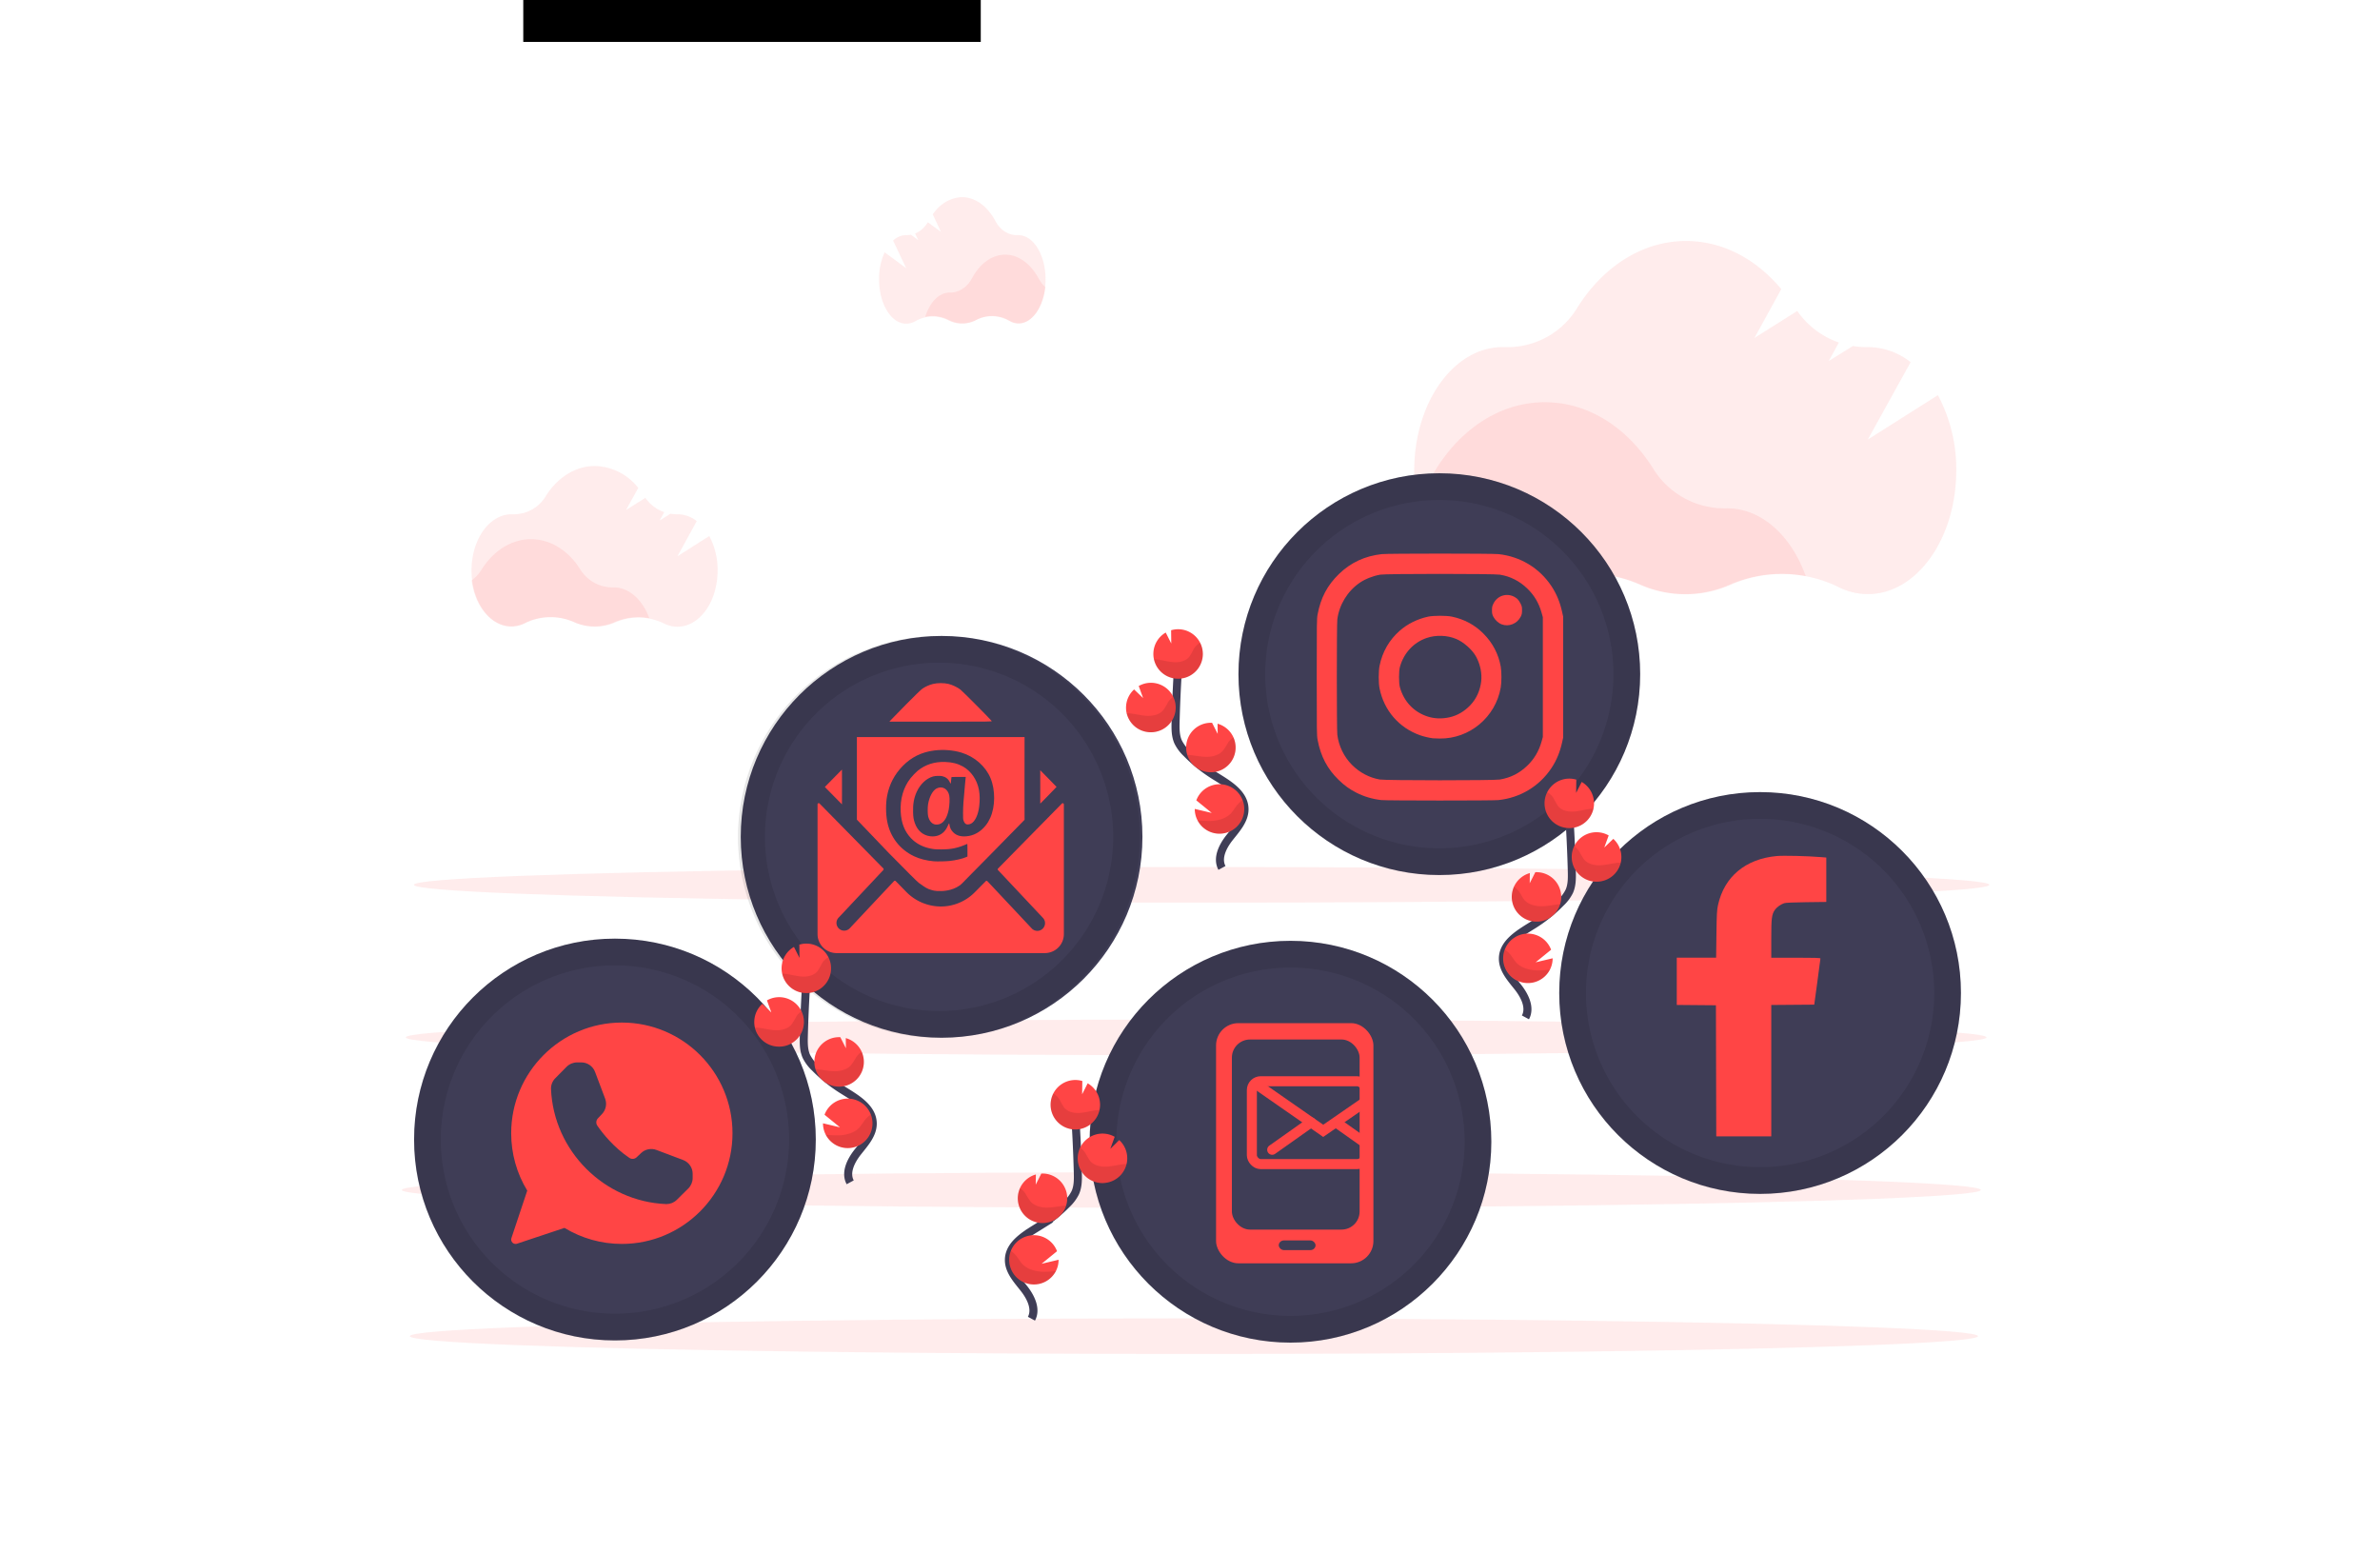 <?xml version="1.0" encoding="UTF-8" standalone="no"?>
<svg
   xmlns:dc="http://purl.org/dc/elements/1.1/"
   xmlns:cc="http://creativecommons.org/ns#"
   xmlns:rdf="http://www.w3.org/1999/02/22-rdf-syntax-ns#"
   xmlns:svg="http://www.w3.org/2000/svg"
   xmlns="http://www.w3.org/2000/svg"
   xmlns:xlink="http://www.w3.org/1999/xlink"
   xmlns:sodipodi="http://sodipodi.sourceforge.net/DTD/sodipodi-0.dtd"
   xmlns:inkscape="http://www.inkscape.org/namespaces/inkscape"
   width="932.627"
   height="608.636"
   data-name="Layer 1"
   version="1.1"
   viewBox="0 0 932.627 608.636"
   id="svg157"
   sodipodi:docname="Hr.svg"
   inkscape:version="0.92.5 (2060ec1f9f, 2020-04-08)">
  <sodipodi:namedview
     pagecolor="#ffffff"
     bordercolor="#666666"
     borderopacity="1"
     objecttolerance="10"
     gridtolerance="10"
     guidetolerance="10"
     inkscape:pageopacity="0"
     inkscape:pageshadow="2"
     inkscape:window-width="1366"
     inkscape:window-height="705"
     id="namedview159"
     showgrid="false"
     inkscape:zoom="0.52009205"
     inkscape:cx="430.61755"
     inkscape:cy="245.7312"
     inkscape:window-x="-8"
     inkscape:window-y="399"
     inkscape:window-maximized="1"
     inkscape:current-layer="g287" />
  <defs
     id="defs15">
    <linearGradient
       id="deacd444-d5db-4c24-9492-02e57292be3c"
       x1="675.05"
       x2="675.05"
       y1="606.02"
       y2="240.27"
       gradientUnits="userSpaceOnUse">
      <stop
         stop-color="gray"
         stop-opacity=".25"
         offset="0"
         id="stop4" />
      <stop
         stop-color="gray"
         stop-opacity=".12"
         offset=".54"
         id="stop6" />
      <stop
         stop-color="gray"
         stop-opacity=".1"
         offset="1"
         id="stop8" />
    </linearGradient>
    <linearGradient
       id="a1de9c2c-a914-4f57-a703-6b671b828453"
       x1="473.94"
       x2="473.94"
       y1="635.65"
       y2="301.65"
       gradientTransform="translate(-82,-130)"
       xlink:href="#deacd444-d5db-4c24-9492-02e57292be3c" />
    <linearGradient
       id="33ead0d0-8f65-4117-bca2-44ecb419ecb0"
       x1="363.44"
       x2="363.44"
       y1="662.65"
       y2="401.65"
       gradientTransform="translate(-82,-130)"
       xlink:href="#deacd444-d5db-4c24-9492-02e57292be3c" />
    <linearGradient
       id="9a5964b5-9011-4675-8f60-8033350848c0"
       x1="849.68"
       x2="849.68"
       y1="703.66"
       y2="385.5"
       gradientTransform="translate(-82,-130)"
       xlink:href="#deacd444-d5db-4c24-9492-02e57292be3c" />
    <linearGradient
       id="linearGradient949"
       x1="675.05"
       x2="675.05"
       y1="606.02"
       y2="240.27"
       gradientTransform="translate(-82,-130)"
       gradientUnits="userSpaceOnUse"
       xlink:href="#deacd444-d5db-4c24-9492-02e57292be3c" />
    <clipPath
       id="a-4-8-9-3-1">
      <rect
         y="0"
         x="0"
         width="91"
         height="100.34"
         id="rect4" />
    </clipPath>
    <clipPath
       id="a-7">
      <rect
         y="0"
         x="0"
         width="91"
         height="100.34"
         id="rect7" />
    </clipPath>
    <clipPath
       id="a">
      <rect
         y="0"
         x="0"
         width="91"
         height="100.34"
         id="rect4-7" />
    </clipPath>
    <linearGradient
       id="linearGradient3845-5-3"
       x1="507.95"
       x2="507.95"
       y1="790.48"
       y2="154.92"
       gradientTransform="matrix(0.418,0,0,0.418,-1606.7,-511.92)"
       gradientUnits="userSpaceOnUse">
      <stop
         stop-color="gray"
         stop-opacity=".25"
         offset="0"
         id="stop4-0" />
      <stop
         stop-color="gray"
         stop-opacity=".12"
         offset=".535"
         id="stop6-8" />
      <stop
         stop-color="gray"
         stop-opacity=".1"
         offset="1"
         id="stop8-9" />
    </linearGradient>
    <clipPath
       id="clipEmfPath1-9">
      <path
         inkscape:connector-curvature="0"
         d="M 0,0 H 158.56 V 180.64 H 0 Z"
         id="path4" />
    </clipPath>
    <clipPath
       id="clipPath1062">
      <path
         inkscape:connector-curvature="0"
         d="M 0,0 H 158.56 V 180.64 H 0 Z"
         id="path1060" />
    </clipPath>
  </defs>
  <title
     id="title17">web_devices</title>
  <g
     transform="matrix(1.179,0,0,1.179,89.841,-250.181)"
     style="fill:#ffb8b8"
     id="g18" />
  <g
     transform="matrix(0,-0.777,-0.777,0,308.029,338.523)"
     id="g32">
    <g
       transform="matrix(0,-2.122,-2.122,0,2176.623,-25.934)"
       id="g289">
      <g
         transform="translate(1562.5,1350)"
         id="g287">
        <g
           id="g2481"
           transform="matrix(0.788,0,0,0.788,-423.13,-67.898)">
          <g
             id="g14"
             style="fill:#ff4545"
             transform="matrix(0.606,0,0,0.606,-1578.517,-526.84)">
            <ellipse
               id="ellipse6"
               ry="8.86"
               rx="392.93"
               cy="494.68"
               cx="394.93"
               style="opacity:0.1;stroke-width:0.847" />
            <ellipse
               id="ellipse8"
               ry="8.86"
               rx="390.23"
               cy="567.43"
               cx="396.23"
               style="opacity:0.1;stroke-width:0.844" />
            <ellipse
               id="ellipse10"
               ry="8.86"
               rx="392.06"
               cy="342.85"
               cx="400.06"
               style="opacity:0.1;stroke-width:0.846" />
            <ellipse
               id="ellipse12"
               ry="8.86"
               rx="393.35"
               cy="418.76"
               cx="397.35"
               style="opacity:0.1;stroke-width:0.847" />
          </g>
          <g
             id="g20"
             transform="matrix(2.153,0,0,2.153,-2895.19,-653.113)"
             style="fill:#ff4545">
            <path
               id="path16"
               d="m 808.79,111.92 a 18.3,18.3 0 0 0 -10.6,1.16 15.65,15.65 0 0 1 -12.74,0 17.88,17.88 0 0 0 -15,0.29 9.24,9.24 0 0 1 -4.31,1.08 c -6.08,0 -11.13,-6.12 -12.18,-14.19 a 11.88,11.88 0 0 0 3,-3.27 c 3.56,-5.74 9.07,-9.43 15.27,-9.43 6.2,0 11.64,3.64 15.2,9.32 a 11.68,11.68 0 0 0 10.09,5.54 h 0.16 c 4.89,-0.05 9.08,3.83 11.11,9.5 z"
               inkscape:connector-curvature="0"
               style="opacity:0.1" />
            <path
               id="path18"
               d="m 827.3,86.569 -9.82,6.22 6,-10.84 a 9.7,9.7 0 0 0 -5.94,-2.11 h -0.16 a 11.35,11.35 0 0 1 -2,-0.15 l -3.38,2.11 1.43,-2.6 a 11.79,11.79 0 0 1 -5.83,-4.42 l -6,3.78 3.76,-6.84 c -3.48,-4.18 -8.18,-6.74 -13.34,-6.74 -6.2,0 -11.71,3.68 -15.28,9.42 a 11.41,11.41 0 0 1 -10.09,5.44 h -0.33 c -6.84,0 -12.38,7.75 -12.38,17.31 0,9.56 5.54,17.32 12.38,17.32 a 9.39,9.39 0 0 0 4.31,-1.08 17.86,17.86 0 0 1 15,-0.3 15.55,15.55 0 0 0 12.74,0 17.92,17.92 0 0 1 14.86,0.29 9.3,9.3 0 0 0 4.26,1.06 c 6.84,0 12.38,-7.76 12.38,-17.32 a 21.93,21.93 0 0 0 -2.57,-10.55 z"
               inkscape:connector-curvature="0"
               style="opacity:0.1" />
          </g>
          <g
             id="g26"
             transform="matrix(1.397,0,0,1.397,-2049.258,-548.264)"
             style="fill:#ff4545">
            <path
               id="path22"
               d="m 391.26,106.51 a 12.84,12.84 0 0 0 -7.43,0.81 10.92,10.92 0 0 1 -8.91,0 12.48,12.48 0 0 0 -10.49,0.21 6.62,6.62 0 0 1 -3,0.75 c -4.25,0 -7.79,-4.28 -8.53,-9.93 a 8.32,8.32 0 0 0 2.13,-2.29 c 2.49,-4 6.35,-6.6 10.69,-6.6 4.34,0 8.15,2.55 10.64,6.52 a 8.19,8.19 0 0 0 7.07,3.88 h 0.11 c 3.36,-0.02 6.29,2.7 7.72,6.65 z"
               inkscape:connector-curvature="0"
               style="opacity:0.1" />
            <path
               id="path24"
               d="m 404.21,88.779 -6.87,4.36 4.17,-7.59 a 6.75,6.75 0 0 0 -4.15,-1.48 h -0.12 a 7.49,7.49 0 0 1 -1.42,-0.11 l -2.33,1.48 1,-1.82 a 8.3,8.3 0 0 1 -4.08,-3.09 l -4.17,2.64 2.64,-4.78 a 12.21,12.21 0 0 0 -9.34,-4.73 c -4.34,0 -8.2,2.58 -10.69,6.6 a 8,8 0 0 1 -7.07,3.81 h -0.23 c -4.79,0 -8.67,5.42 -8.67,12.12 0,6.7 3.88,12.12 8.67,12.12 a 6.5,6.5 0 0 0 3,-0.76 12.5,12.5 0 0 1 10.48,-0.2 11.1,11.1 0 0 0 4.49,1 11,11 0 0 0 4.43,-0.94 12.54,12.54 0 0 1 10.4,0.2 6.48,6.48 0 0 0 3,0.74 c 4.78,0 8.66,-5.43 8.66,-12.12 a 15.33,15.33 0 0 0 -1.8,-7.45 z"
               inkscape:connector-curvature="0"
               style="opacity:0.1" />
          </g>
          <g
             id="g32-1"
             transform="matrix(0.945,0,0,1.1,-1674.2,-693.752)"
             style="fill:#ff4545">
            <path
               id="path28"
               d="m 269.59,184.92 a 12.82,12.82 0 0 1 7.42,0.81 10.94,10.94 0 0 0 8.92,0 12.52,12.52 0 0 1 10.49,0.2 6.47,6.47 0 0 0 3,0.76 c 4.25,0 7.79,-4.29 8.52,-9.94 a 8.15,8.15 0 0 1 -2.12,-2.29 c -2.5,-4 -6.36,-6.59 -10.69,-6.59 -4.33,0 -8.15,2.54 -10.65,6.52 a 8.19,8.19 0 0 1 -7.06,3.88 h -0.11 c -3.37,0.02 -6.31,2.73 -7.72,6.65 z"
               inkscape:connector-curvature="0"
               style="opacity:0.1" />
            <path
               id="path30"
               d="m 256.63,167.22 6.88,4.36 -4.18,-7.58 a 6.79,6.79 0 0 1 4.16,-1.49 h 0.11 a 8.52,8.52 0 0 0 1.43,-0.1 l 2.33,1.47 -1,-1.81 a 8.29,8.29 0 0 0 4.07,-3.09 l 4.17,2.64 -2.6,-4.79 a 12.2,12.2 0 0 1 9.34,-4.72 c 4.33,0 8.2,2.58 10.69,6.6 a 8,8 0 0 0 7.06,3.81 h 0.24 c 4.78,0 8.66,5.43 8.66,12.12 0,6.69 -3.88,12.12 -8.66,12.12 a 6.49,6.49 0 0 1 -3,-0.75 12.48,12.48 0 0 0 -10.49,-0.21 10.86,10.86 0 0 1 -4.48,1 11,11 0 0 1 -4.44,-0.94 12.52,12.52 0 0 0 -10.39,0.2 6.48,6.48 0 0 1 -3,0.74 c -4.79,0 -8.67,-5.42 -8.67,-12.12 a 15.44,15.44 0 0 1 1.77,-7.46 z"
               inkscape:connector-curvature="0"
               style="opacity:0.1" />
          </g>
          <g
             id="g72"
             transform="matrix(0.606,0,0,0.606,-1054.473,-561.027)">
            <g
               id="g38"
               transform="translate(-1200.2,288.91)">
              <circle
                 id="circle34"
                 r="99.96"
                 cy="238.18"
                 cx="779.73"
                 style="fill:#3f3d56" />
              <path
                 id="path36"
                 d="m 831.73,300.86 a 100,100 0 1 0 99.95,99.95 100,100 0 0 0 -99.95,-99.95 z m 0,186.62 a 86.67,86.67 0 1 1 86.67,-86.67 86.67,86.67 0 0 1 -86.67,86.67 z"
                 transform="translate(-52,-162.63)"
                 inkscape:connector-curvature="0"
                 style="opacity:0.1" />
            </g>
            <g
               id="g70"
               transform="translate(-51.728,188.95)">
              <g
                 id="g46"
                 style="stroke-width:0">
                <rect
                   id="rect40"
                   style="fill:#ff4545;paint-order:normal"
                   rx="11.088"
                   height="119.5"
                   width="78.313"
                   y="279.14"
                   x="-405.78" />
                <rect
                   id="rect42"
                   style="fill:#3f3d56;paint-order:normal"
                   rx="9"
                   height="94.585"
                   width="63.565"
                   y="287.28"
                   x="-397.9" />
                <rect
                   id="rect44"
                   style="fill:#3f3d56;paint-order:normal"
                   rx="2.592"
                   height="4.831"
                   width="18.307"
                   y="387.25"
                   x="-374.57" />
              </g>
              <g
                 id="g60"
                 style="stroke:#ff4545;stroke-width:5">
                <g
                   id="g58"
                   transform="translate(305.58,-299.98)"
                   style="fill:none;stroke:#ff4545;stroke-width:5">
                  <rect
                     id="rect48"
                     style="stroke-linejoin:round;paint-order:normal"
                     rx="4.41"
                     height="41.232"
                     width="56.781"
                     y="608.03"
                     x="-693.54" />
                  <g
                     id="g56">
                    <path
                       id="path50"
                       d="m -692.1,609 34.073,23.71 21.342,-14.731"
                       inkscape:connector-curvature="0" />
                    <path
                       id="path52"
                       d="m -683.42,642.12 19.301,-13.655"
                       inkscape:connector-curvature="0"
                       style="stroke-linecap:round" />
                    <path
                       id="path54"
                       d="m -651.78,628.39 14.932,10.567"
                       inkscape:connector-curvature="0" />
                  </g>
                </g>
              </g>
              <flowRoot
                 id="flowRoot68"
                 xml:space="preserve"
                 style="font-size:40px;line-height:1.25;font-family:sans-serif;letter-spacing:0px;word-spacing:0px;fill:#000000"
                 word-spacing="0px"
                 letter-spacing="0px"
                 font-size="40px"
                 transform="translate(175.73,-56.947)"><flowRegion
                   id="flowRegion64"><rect
                     id="rect62"
                     height="176.78"
                     width="227.69"
                     y="-328.94"
                     x="-926.31" /></flowRegion><flowPara
                   id="flowPara66" /></flowRoot>            </g>
          </g>
          <g
             id="g96"
             transform="matrix(0.606,0,0,0.606,-1273.373,-511.801)">
            <g
               id="g78"
               transform="translate(-782.97,-95.854)">
              <circle
                 id="circle74"
                 r="99.96"
                 cy="390.01"
                 cx="550.08"
                 style="fill:#3f3d56" />
              <path
                 id="path76"
                 d="m 600.82,452.69 a 100,100 0 1 0 99.95,99.95 100,100 0 0 0 -99.95,-99.95 z m 0,186.62 a 86.67,86.67 0 1 1 86.67,-86.67 86.67,86.67 0 0 1 -86.67,86.67 z"
                 transform="translate(-52,-162.63)"
                 inkscape:connector-curvature="0"
                 style="opacity:0.1" />
            </g>
            <g
               id="g82"
               transform="matrix(1.06,0,0,1.06,-816.4,-103.77)">
              <path
                 id="path80"
                 d="M 658.93,522.44 629,552.89 a 0.54,0.54 0 0 0 0,0.78 L 650,576 a 3.62,3.62 0 0 1 -2.55,6.17 3.64,3.64 0 0 1 -2.56,-1.06 L 624,558.86 a 0.57,0.57 0 0 0 -0.8,0 l -5.09,5.14 a 22.37,22.37 0 0 1 -16,6.73 22.86,22.86 0 0 1 -16.28,-6.92 l -4.89,-5 a 0.57,0.57 0 0 0 -0.8,0 l -20.84,22.2 a 3.61,3.61 0 0 1 -5.11,0 3.6,3.6 0 0 1 0,-5.11 l 20.92,-22.28 a 0.6,0.6 0 0 0 0,-0.78 l -29.93,-30.45 a 0.55,0.55 0 0 0 -0.94,0.39 v 60.93 a 8.92,8.92 0 0 0 8.89,8.89 H 651 a 8.92,8.92 0 0 0 8.89,-8.89 v -60.88 a 0.55,0.55 0 0 0 -0.96,-0.39 z"
                 transform="translate(-52,-162.63)"
                 inkscape:connector-curvature="0"
                 style="fill:#ff4545" />
            </g>
            <g
               id="g90"
               style="fill:#ff4545">
              <path
                 id="path84"
                 style="paint-order:normal"
                 d="m -239.42,320.1 c -1.389,-0.487 -3.936,-2.433 -4.798,-3.028 -0.861,-0.595 -6.896,-6.727 -14.874,-14.795 l -15.96,-16.673 v -41.107 h 83.451 l -0.02,23.408 0.027,17.762 -17.547,17.897 c -7.805,7.784 -9.9,10.133 -13.576,13.776 -3.281,3.251 -8.567,3.816 -10.385,3.788 -3.176,0.091 -4.204,-0.286 -6.318,-1.028 z"
                 inkscape:connector-curvature="0" />
              <path
                 id="path86"
                 style="paint-order:normal"
                 d="m -183.78,269.32 -0.013,-8.305 4.044,4.108 c 2.224,2.26 4.056,4.139 4.07,4.177 0.014,0.038 -1.803,1.926 -4.038,4.196 l -4.064,4.128 z"
                 inkscape:connector-curvature="0" />
              <path
                 id="path88"
                 style="paint-order:normal"
                 d="m -286.74,273.67 -4.256,-4.327 4.256,-4.328 4.256,-4.328 0.014,4.328 c 0.013,2.381 0.013,6.275 0,8.655 l -0.014,4.326 z"
                 inkscape:connector-curvature="0" />
            </g>
            <path
               id="path92"
               style="fill:#3f3d56;paint-order:normal"
               d="m -236.74,306.32 c -3.595,-0.291 -7.183,-1.211 -9.967,-2.555 -6.993,-3.377 -11.715,-9.493 -13.223,-17.127 -0.777,-3.931 -0.8,-9.111 -0.056,-12.958 1.105,-5.724 3.681,-10.636 7.77,-14.812 4.287,-4.38 9.504,-6.93 15.733,-7.693 4.564,-0.559 9.386,-0.173 13.5,1.08 6.538,1.992 12.004,6.801 14.46,12.723 2.438,5.879 2.377,14.122 -0.145,19.707 -0.727,1.608 -1.293,2.551 -2.295,3.818 -2.189,2.768 -5.095,4.609 -8.179,5.18 -3.487,0.645 -6.131,0.057 -7.961,-1.77 -1.078,-1.077 -1.698,-2.349 -1.869,-3.837 -0.041,-0.355 -0.123,-0.624 -0.19,-0.624 -0.065,0 -0.315,0.456 -0.556,1.013 -0.585,1.354 -1.154,2.257 -1.964,3.119 -1.673,1.779 -4.108,2.599 -6.793,2.288 -3.686,-0.427 -6.477,-2.828 -7.777,-6.689 -0.584,-1.734 -0.767,-2.894 -0.832,-5.276 -0.111,-4.099 0.423,-7.092 1.808,-10.129 1.765,-3.872 4.782,-6.705 8.162,-7.667 1.095,-0.311 3.455,-0.392 4.512,-0.154 1.777,0.4 3.066,1.409 3.75,2.936 0.201,0.449 0.404,0.817 0.45,0.817 0.047,0 0.11,-0.207 0.142,-0.461 0.083,-0.673 0.262,-2.54 0.262,-2.735 0,-0.147 0.423,-0.167 3.557,-0.167 h 3.557 l -0.379,3.986 c -0.758,7.975 -0.945,10.703 -0.952,13.912 -0.012,2.822 0.011,3.026 0.229,3.778 0.273,0.921 0.84,1.666 1.423,1.871 0.538,0.188 1.542,0.067 2.24,-0.271 2.036,-0.985 3.657,-4.39 4.162,-8.74 0.353,-3.043 0.306,-5.614 -0.149,-8.114 -0.906,-4.982 -3.909,-9.358 -7.976,-11.622 -2.594,-1.444 -5.266,-2.125 -8.829,-2.252 -5.298,-0.188 -9.834,1.268 -13.698,4.399 -0.885,0.717 -2.615,2.517 -3.509,3.649 -3.585,4.543 -5.287,10.389 -4.919,16.896 0.31,5.495 1.945,9.649 5.11,12.988 2.345,2.474 5.556,4.238 9.146,5.027 2.19,0.481 3.014,0.557 5.98,0.552 5.018,-0.009 8.094,-0.661 12.855,-2.726 0.101,-0.044 0.128,0.62 0.128,3.106 v 3.161 l -0.449,0.204 c -1.966,0.894 -5.319,1.685 -8.544,2.016 -1.979,0.203 -6.093,0.285 -7.721,0.153 z m 2.95,-18.538 c 2.139,-0.781 3.713,-3.341 4.454,-7.244 0.417,-2.196 0.543,-5.506 0.263,-6.918 -0.66,-3.338 -3.495,-4.947 -6.269,-3.557 -1.935,0.969 -3.632,4.079 -4.279,7.842 -0.269,1.564 -0.242,4.964 0.047,6.09 0.547,2.124 1.71,3.549 3.231,3.96 0.657,0.177 1.806,0.099 2.553,-0.173 z"
               inkscape:connector-curvature="0" />
            <path
               id="path94"
               style="fill:#ff4545;paint-order:normal"
               d="m -258.2,236.09 c 0.369,-0.413 3.819,-3.94 7.666,-7.838 4.433,-4.491 7.408,-7.364 8.123,-7.844 1.571,-1.056 3.443,-1.886 5.272,-2.338 2.194,-0.543 5.523,-0.54 7.743,0.007 1.927,0.475 4.368,1.644 5.922,2.838 1.014,0.779 14.93,14.765 15.522,15.601 0.224,0.316 -0.528,0.326 -25.344,0.326 h -25.575 z"
               inkscape:connector-curvature="0" />
          </g>
          <g
             id="g108"
             transform="matrix(0.606,0,0,0.606,-1296.881,-275.006)">
            <g
               id="g102"
               transform="translate(-1136.4,-184.16)">
              <circle
                 id="circle98"
                 r="99.96"
                 cy="238.18"
                 cx="779.73"
                 style="fill:#3f3d56" />
              <path
                 id="path100"
                 d="m 831.73,300.86 a 100,100 0 1 0 99.95,99.95 100,100 0 0 0 -99.95,-99.95 z m 0,186.62 a 86.67,86.67 0 1 1 86.67,-86.67 86.67,86.67 0 0 1 -86.67,86.67 z"
                 transform="translate(-52,-162.63)"
                 inkscape:connector-curvature="0"
                 style="opacity:0.1" />
            </g>
            <g
               id="g106"
               transform="matrix(2.203,0,0,2.203,-419.33,-15.201)">
              <path
                 id="path104"
                 d="m 30.001,5 c -13.79,0 -25,11.22 -25,25 0,4.59 1.25,9.06 3.63,12.96 l -3.58,10.73 c -0.12,0.36 -0.03,0.75 0.24,1.02 0.19,0.19 0.45,0.29 0.71,0.29 0.11,0 0.21,-0.01 0.32,-0.05 l 10.72,-3.57 c 3.91,2.37 8.38,3.62 12.96,3.62 13.79,0 25,-11.21 25,-25 0,-13.78 -11.21,-25 -25,-25 z m 16,35.12 c 0,0.87 -0.36,1.73 -0.98,2.35 l -2.6,2.57 c -0.62,0.62 -1.46,0.96 -2.32,0.96 h -0.13 c -13.97,-0.6 -25.37,-12 -25.97,-25.96 -0.04,-0.91 0.31,-1.81 0.96,-2.46 l 2.57,-2.6 c 0.62,-0.62 1.48,-0.98 2.36,-0.98 H 20.851 c 1.37,0 2.62,0.86 3.1,2.15 l 2.28,6.05 c 0.44,1.18 0.17,2.53 -0.7,3.45 l -0.94,0.99 c -0.43,0.45 -0.48,1.14 -0.13,1.65 1.16,1.68 3.64,4.85 7.26,7.29 0.5,0.33 1.18,0.27 1.62,-0.15 l 1.02,-0.96 c 0.91,-0.87 2.26,-1.14 3.44,-0.7 l 6.05,2.28 c 1.29,0.49 2.15,1.73 2.15,3.1 z"
                 inkscape:connector-curvature="0"
                 style="fill:#ff4545" />
            </g>
          </g>
          <g
             id="g118"
             transform="matrix(0.606,0,0,0.606,-1631.863,-575.337)">
            <g
               id="g114"
               transform="translate(-13.685,238.52)">
              <circle
                 id="circle110"
                 r="99.96"
                 cy="238.18"
                 cx="779.73"
                 style="fill:#3f3d56" />
              <path
                 id="path112"
                 d="m 831.73,300.86 a 100,100 0 1 0 99.95,99.95 100,100 0 0 0 -99.95,-99.95 z m 0,186.62 a 86.67,86.67 0 1 1 86.67,-86.67 86.67,86.67 0 0 1 -86.67,86.67 z"
                 transform="translate(-52,-162.63)"
                 inkscape:connector-curvature="0"
                 style="opacity:0.1" />
            </g>
            <path
               id="path116"
               style="fill:#ff4545;paint-order:normal"
               d="m 744.15,515.43 -0.082,-32.616 -19.489,-0.171 v -23.506 h 19.584 l 0.154,-11.677 c 0.133,-10.114 0.24,-12.066 0.797,-14.581 3.119,-14.069 13.649,-22.862 29.128,-24.322 3.374,-0.318 15.504,-0.027 22.252,0.534 l 2.497,0.208 v 22.092 l -9.905,0.124 c -6.472,0.081 -10.309,0.257 -11.069,0.507 -1.72,0.567 -3.737,2.026 -4.642,3.357 -1.541,2.268 -1.764,4.079 -1.764,14.323 v 9.435 h 12.241 c 9.585,0 12.238,0.087 12.227,0.403 -0.007,0.221 -0.703,5.476 -1.546,11.677 l -1.532,11.275 -21.39,0.17 v 65.384 h -27.378 z"
               inkscape:connector-curvature="0" />
          </g>
          <g
             id="g134"
             transform="matrix(0.606,0,0,0.606,-958.978,-876.31)">
            <g
               id="g124"
               transform="translate(-1283.7,576.52)">
              <circle
                 id="circle120"
                 r="99.96"
                 cy="238.18"
                 cx="779.73"
                 style="fill:#3f3d56" />
              <path
                 id="path122"
                 d="m 831.73,300.86 a 100,100 0 1 0 99.95,99.95 100,100 0 0 0 -99.95,-99.95 z m 0,186.62 a 86.67,86.67 0 1 1 86.67,-86.67 86.67,86.67 0 0 1 -86.67,86.67 z"
                 transform="translate(-52,-162.63)"
                 inkscape:connector-curvature="0"
                 style="opacity:0.1" />
            </g>
            <g
               id="g132"
               transform="matrix(1.841,0,0,1.841,133.08,-602.73)"
               style="fill:#ff4545">
              <path
                 id="path126"
                 style="paint-order:normal"
                 d="m -347.8,787.26 c -1.014,-0.131 -2.481,-0.481 -3.438,-0.818 -5.71,-2.015 -9.774,-6.719 -10.959,-12.687 -0.298,-1.503 -0.298,-4.568 0.002,-6.076 0.744,-3.751 2.608,-6.99 5.465,-9.499 2.094,-1.84 4.768,-3.165 7.646,-3.791 1.465,-0.318 4.99,-0.32 6.471,-0.003 3.368,0.721 6.118,2.203 8.505,4.584 2.472,2.465 4.09,5.553 4.677,8.924 0.251,1.441 0.25,4.184 -0.002,5.64 -1.386,8.009 -8.419,13.891 -16.492,13.793 -0.825,-0.01 -1.669,-0.04 -1.875,-0.067 z m 4.52,-5.677 c 2.082,-0.455 4.021,-1.583 5.63,-3.277 1.615,-1.7 2.625,-3.9 2.93,-6.379 0.27,-2.2 -0.268,-4.769 -1.429,-6.821 -1.04,-1.837 -3.334,-3.862 -5.311,-4.688 -2.462,-1.028 -5.463,-1.131 -7.986,-0.273 -3.55,1.208 -6.204,4.074 -7.244,7.827 -0.319,1.152 -0.319,4.348 0,5.5 1.074,3.874 3.825,6.756 7.567,7.929 1.837,0.576 3.77,0.636 5.843,0.183 z"
                 inkscape:connector-curvature="0" />
              <path
                 id="path128"
                 style="paint-order:normal"
                 d="m -329.2,756.46 c -0.879,-0.338 -1.82,-1.211 -2.25,-2.087 -0.295,-0.601 -0.35,-0.87 -0.35,-1.716 0,-0.882 0.05,-1.104 0.412,-1.841 1.209,-2.455 4.353,-3.055 6.434,-1.227 0.253,0.222 0.644,0.778 0.869,1.235 0.359,0.729 0.409,0.953 0.409,1.833 0,0.842 -0.055,1.115 -0.345,1.706 -0.947,1.929 -3.221,2.849 -5.179,2.097 z"
                 inkscape:connector-curvature="0" />
              <path
                 id="path130"
                 style="paint-order:normal"
                 d="m -361.74,803.96 c -2.386,-0.273 -4.643,-0.943 -6.713,-1.993 -1.837,-0.932 -3.178,-1.896 -4.761,-3.424 -3.093,-2.986 -4.901,-6.419 -5.731,-10.88 -0.219,-1.176 -0.232,-2.176 -0.232,-16.938 0,-14.762 0.014,-15.761 0.232,-16.938 0.836,-4.494 2.641,-7.903 5.806,-10.96 3.192,-3.083 7.002,-4.847 11.55,-5.345 1.669,-0.183 29.911,-0.182 31.572,6.4e-4 5.924,0.652 11.064,3.769 14.308,8.679 1.365,2.065 2.286,4.295 2.868,6.938 l 0.289,1.312 v 32.625 l -0.289,1.312 c -0.581,2.643 -1.503,4.872 -2.868,6.938 -3.257,4.93 -8.472,8.076 -14.388,8.68 -1.571,0.161 -30.234,0.154 -31.643,-0.007 z m 32.077,-5.551 c 2.92,-0.502 5.283,-1.698 7.418,-3.756 1.858,-1.791 3.131,-3.942 3.845,-6.498 l 0.347,-1.243 v -32.375 L -318.4,753.294 c -0.714,-2.556 -1.987,-4.707 -3.845,-6.498 -2.133,-2.056 -4.588,-3.299 -7.433,-3.762 -1.678,-0.274 -30.765,-0.274 -32.333,-6.8e-4 -1.968,0.343 -4.069,1.178 -5.579,2.217 -3.267,2.248 -5.53,5.961 -6.021,9.878 -0.176,1.4 -0.176,29.792 0,31.192 0.38,3.03 1.787,5.926 3.934,8.094 2.077,2.098 4.665,3.47 7.519,3.986 1.522,0.275 30.9,0.283 32.495,0.009 z"
                 inkscape:connector-curvature="0" />
            </g>
          </g>
          <g
             id="g156"
             transform="matrix(0.606,0,0,0.606,-1745.265,-531.152)">
            <path
               id="path136"
               stroke-miterlimit="10"
               d="m 836.39,415.92 c 2.61,-4.83 -0.35,-10.76 -3.76,-15.07 -3.41,-4.31 -7.55,-8.79 -7.46,-14.29 0.12,-7.89 8.5,-12.55 15.2,-16.74 a 73.9,73.9 0 0 0 13.64,-11 19.93,19.93 0 0 0 4.2,-5.61 c 1.38,-3.09 1.34,-6.6 1.26,-10 q -0.44,-16.9 -1.67,-33.76"
               inkscape:connector-curvature="0"
               style="fill:none;stroke:#3f3d56;stroke-width:4;stroke-miterlimit:10" />
            <g
               id="g146"
               style="fill:#ff4545">
              <path
                 id="path138"
                 d="m 870.52,308.85 a 12.29,12.29 0 0 0 -6.14,-10.08 l -2.76,5.45 0.08,-6.6 a 12.08,12.08 0 0 0 -4.05,-0.49 12.31,12.31 0 1 0 12.87,11.72 z"
                 inkscape:connector-curvature="0" />
              <path
                 id="path140"
                 d="m 848.57,392.18 a 12.31,12.31 0 1 1 0.59,-9.92 l -7.69,6.26 8.46,-2 a 12.24,12.24 0 0 1 -1.36,5.66 z"
                 inkscape:connector-curvature="0" />
              <path
                 id="path142"
                 d="m 842.49,368.27 a 12.31,12.31 0 0 1 -3.91,-24.15 l -0.06,5.07 2.79,-5.51 a 12.32,12.32 0 0 1 12.87,11.73 12.3,12.3 0 0 1 -11.72,12.87 z"
                 inkscape:connector-curvature="0" />
              <path
                 id="path144"
                 d="m 872.37,348.39 a 12.31,12.31 0 1 1 5.45,-23 l -2.18,6 4.48,-4.3 a 12.24,12.24 0 0 1 4,8.5 11.88,11.88 0 0 1 -0.31,3.39 12.31,12.31 0 0 1 -11.44,9.41 z"
                 inkscape:connector-curvature="0" />
            </g>
            <path
               id="path148"
               d="m 868.87,312.13 c -2.84,0.32 -5.61,1.2 -8.46,1.38 -2.85,0.18 -6,-0.51 -7.79,-2.73 a 38.2,38.2 0 0 1 -2.27,-4 8.85,8.85 0 0 0 -3.1,-2.92 12.31,12.31 0 1 0 23,8.17 c -0.46,0.02 -0.92,0.05 -1.38,0.1 z"
               inkscape:connector-curvature="0"
               style="opacity:0.1" />
            <path
               id="path150"
               d="m 872.37,348.39 a 12.32,12.32 0 0 1 -11.71,-17.56 9.11,9.11 0 0 1 2.48,2.47 39.47,39.47 0 0 0 2.44,4.07 c 1.91,2.26 5.19,3 8.16,2.86 2.97,-0.14 5.84,-1 8.8,-1.25 0.41,0 0.83,-0.07 1.24,-0.08 a 12.31,12.31 0 0 1 -11.41,9.49 z"
               inkscape:connector-curvature="0"
               style="opacity:0.1" />
            <path
               id="path152"
               d="m 842.49,368.27 a 12.3,12.3 0 0 1 -11.81,-17.35 10.15,10.15 0 0 1 2.6,2.5 c 1,1.35 1.55,2.91 2.67,4.15 2.08,2.32 5.57,3.13 8.72,3.06 3.15,-0.07 6,-0.82 9,-1.05 a 12.31,12.31 0 0 1 -11.18,8.69 z"
               inkscape:connector-curvature="0"
               style="opacity:0.1" />
            <path
               id="path154"
               d="m 848.57,392.18 a 12.32,12.32 0 0 1 -22.45,-10 12.06,12.06 0 0 1 2.7,2.41 c 1.18,1.43 1.95,3 3.3,4.38 2.52,2.47 6.58,3.48 10.2,3.58 a 53.94,53.94 0 0 0 6.25,-0.37 z"
               inkscape:connector-curvature="0"
               style="opacity:0.1" />
          </g>
          <g
             id="g178"
             transform="matrix(0.606,0,0,0.606,-1721.145,-433.861)">
            <path
               id="path158"
               stroke-miterlimit="10"
               d="m 460.52,337.44 c -2.61,-4.83 0.35,-10.75 3.76,-15.06 3.41,-4.31 7.55,-8.8 7.46,-14.29 -0.12,-7.9 -8.5,-12.56 -15.2,-16.74 a 74,74 0 0 1 -13.64,-11 19.78,19.78 0 0 1 -4.2,-5.61 c -1.38,-3.09 -1.34,-6.6 -1.26,-10 q 0.45,-16.89 1.67,-33.76"
               inkscape:connector-curvature="0"
               style="fill:none;stroke:#3f3d56;stroke-width:4;stroke-miterlimit:10" />
            <g
               id="g168"
               style="fill:#ff4545">
              <path
                 id="path160"
                 d="m 426.39,230.41 a 12.3,12.3 0 0 1 6.14,-10.09 l 2.76,5.45 -0.08,-6.6 a 12.62,12.62 0 0 1 4.05,-0.49 12.31,12.31 0 1 1 -12.87,11.73 z"
                 inkscape:connector-curvature="0" />
              <path
                 id="path162"
                 d="m 448.34,313.73 a 12.31,12.31 0 1 0 -0.59,-9.91 l 7.69,6.26 -8.46,-2 a 12.24,12.24 0 0 0 1.36,5.65 z"
                 inkscape:connector-curvature="0" />
              <path
                 id="path164"
                 d="m 454.42,289.83 a 12.31,12.31 0 0 0 3.91,-24.15 l 0.06,5.07 -2.79,-5.52 a 12.31,12.31 0 0 0 -12.9,11.69 12.16,12.16 0 0 0 0.53,4.2 12.3,12.3 0 0 0 11.19,8.71 z"
                 inkscape:connector-curvature="0" />
              <path
                 id="path166"
                 d="m 424.54,269.92 a 12.31,12.31 0 1 0 -5.45,-23 l 2.18,6 -4.48,-4.29 a 12.21,12.21 0 0 0 -4,8.5 11.91,11.91 0 0 0 0.31,3.39 12.3,12.3 0 0 0 11.44,9.4 z"
                 inkscape:connector-curvature="0" />
            </g>
            <path
               id="path170"
               d="m 428.05,233.69 c 2.84,0.31 5.6,1.19 8.45,1.37 2.85,0.18 6,-0.51 7.79,-2.72 a 39.4,39.4 0 0 0 2.27,-4 8.79,8.79 0 0 1 3.11,-2.92 12.31,12.31 0 1 1 -23,8.17 c 0.45,0.01 0.91,0.05 1.38,0.1 z"
               inkscape:connector-curvature="0"
               style="opacity:0.1" />
            <path
               id="path172"
               d="m 424.54,269.92 a 12.32,12.32 0 0 0 11.71,-17.56 9.15,9.15 0 0 0 -2.48,2.48 41.72,41.72 0 0 1 -2.44,4.07 c -1.91,2.25 -5.19,3 -8.16,2.85 -2.97,-0.15 -5.84,-1 -8.8,-1.25 -0.41,0 -0.83,-0.06 -1.24,-0.07 a 12.3,12.3 0 0 0 11.41,9.48 z"
               inkscape:connector-curvature="0"
               style="opacity:0.1" />
            <path
               id="path174"
               d="m 454.42,289.83 a 12.3,12.3 0 0 0 11.81,-17.33 9.83,9.83 0 0 0 -2.6,2.5 41.23,41.23 0 0 1 -2.67,4.15 c -2.08,2.31 -5.57,3.13 -8.72,3 -3.15,-0.13 -6,-0.81 -9,-1 a 12.3,12.3 0 0 0 11.18,8.68 z"
               inkscape:connector-curvature="0"
               style="opacity:0.1" />
            <path
               id="path176"
               d="m 448.34,313.73 a 12.31,12.31 0 0 0 22.45,-10 11.82,11.82 0 0 0 -2.7,2.41 c -1.17,1.42 -2,3 -3.3,4.37 -2.52,2.47 -6.58,3.49 -10.2,3.58 a 53.94,53.94 0 0 1 -6.25,-0.36 z"
               inkscape:connector-curvature="0"
               style="opacity:0.1" />
          </g>
          <g
             id="g200"
             transform="matrix(0.606,0,0,0.606,-1609.016,-528.658)">
            <path
               id="path180"
               stroke-miterlimit="10"
               d="m 460.52,337.44 c -2.61,-4.83 0.35,-10.75 3.76,-15.06 3.41,-4.31 7.55,-8.8 7.46,-14.29 -0.12,-7.9 -8.5,-12.56 -15.2,-16.74 a 74,74 0 0 1 -13.64,-11 19.78,19.78 0 0 1 -4.2,-5.61 c -1.38,-3.09 -1.34,-6.6 -1.26,-10 q 0.45,-16.89 1.67,-33.76"
               inkscape:connector-curvature="0"
               style="fill:none;stroke:#3f3d56;stroke-width:4;stroke-miterlimit:10" />
            <g
               id="g190"
               style="fill:#ff4545">
              <path
                 id="path182"
                 d="m 426.39,230.41 a 12.3,12.3 0 0 1 6.14,-10.09 l 2.76,5.45 -0.08,-6.6 a 12.62,12.62 0 0 1 4.05,-0.49 12.31,12.31 0 1 1 -12.87,11.73 z"
                 inkscape:connector-curvature="0" />
              <path
                 id="path184"
                 d="m 448.34,313.73 a 12.31,12.31 0 1 0 -0.59,-9.91 l 7.69,6.26 -8.46,-2 a 12.24,12.24 0 0 0 1.36,5.65 z"
                 inkscape:connector-curvature="0" />
              <path
                 id="path186"
                 d="m 454.42,289.83 a 12.31,12.31 0 0 0 3.91,-24.15 l 0.06,5.07 -2.79,-5.52 a 12.31,12.31 0 0 0 -12.9,11.69 12.16,12.16 0 0 0 0.53,4.2 12.3,12.3 0 0 0 11.19,8.71 z"
                 inkscape:connector-curvature="0" />
              <path
                 id="path188"
                 d="m 424.54,269.92 a 12.31,12.31 0 1 0 -5.45,-23 l 2.18,6 -4.48,-4.29 a 12.21,12.21 0 0 0 -4,8.5 11.91,11.91 0 0 0 0.31,3.39 12.3,12.3 0 0 0 11.44,9.4 z"
                 inkscape:connector-curvature="0" />
            </g>
            <path
               id="path192"
               d="m 428.05,233.69 c 2.84,0.31 5.6,1.19 8.45,1.37 2.85,0.18 6,-0.51 7.79,-2.72 a 39.4,39.4 0 0 0 2.27,-4 8.79,8.79 0 0 1 3.11,-2.92 12.31,12.31 0 1 1 -23,8.17 c 0.45,0.01 0.91,0.05 1.38,0.1 z"
               inkscape:connector-curvature="0"
               style="opacity:0.1" />
            <path
               id="path194"
               d="m 424.54,269.92 a 12.32,12.32 0 0 0 11.71,-17.56 9.15,9.15 0 0 0 -2.48,2.48 41.72,41.72 0 0 1 -2.44,4.07 c -1.91,2.25 -5.19,3 -8.16,2.85 -2.97,-0.15 -5.84,-1 -8.8,-1.25 -0.41,0 -0.83,-0.06 -1.24,-0.07 a 12.3,12.3 0 0 0 11.41,9.48 z"
               inkscape:connector-curvature="0"
               style="opacity:0.1" />
            <path
               id="path196"
               d="m 454.42,289.83 a 12.3,12.3 0 0 0 11.81,-17.33 9.83,9.83 0 0 0 -2.6,2.5 41.23,41.23 0 0 1 -2.67,4.15 c -2.08,2.31 -5.57,3.13 -8.72,3 -3.15,-0.13 -6,-0.81 -9,-1 a 12.3,12.3 0 0 0 11.18,8.68 z"
               inkscape:connector-curvature="0"
               style="opacity:0.1" />
            <path
               id="path198"
               d="m 448.34,313.73 a 12.31,12.31 0 0 0 22.45,-10 11.82,11.82 0 0 0 -2.7,2.41 c -1.17,1.42 -2,3 -3.3,4.37 -2.52,2.47 -6.58,3.49 -10.2,3.58 a 53.94,53.94 0 0 1 -6.25,-0.36 z"
               inkscape:connector-curvature="0"
               style="opacity:0.1" />
          </g>
          <g
             id="g222"
             transform="matrix(0.606,0,0,0.606,-1420.316,-442.645)">
            <path
               id="path202"
               stroke-miterlimit="10"
               d="m 54.31,419.81 c 2.61,-4.84 -0.35,-10.76 -3.75,-15.07 -3.4,-4.31 -7.56,-8.82 -7.47,-14.29 0.13,-7.89 8.51,-12.56 15.2,-16.74 a 74.3,74.3 0 0 0 13.65,-11 20.13,20.13 0 0 0 4.19,-5.62 c 1.39,-3.08 1.35,-6.6 1.26,-10 Q 76.95,330.2 75.72,313.33"
               inkscape:connector-curvature="0"
               style="fill:none;stroke:#3f3d56;stroke-width:4;stroke-miterlimit:10" />
            <g
               id="g212"
               style="fill:#ff4545">
              <path
                 id="path204"
                 d="M 88.45,312.77 A 12.31,12.31 0 0 0 82.3,302.68 l -2.76,5.45 0.09,-6.6 a 12.31,12.31 0 1 0 8.82,11.24 z"
                 inkscape:connector-curvature="0" />
              <path
                 id="path206"
                 d="m 66.49,396.09 a 12.31,12.31 0 0 1 -23.24,-5 12,12 0 0 1 0.8,-5 12.32,12.32 0 0 1 23,0.13 l -7.69,6.26 8.46,-2 a 12.24,12.24 0 0 1 -1.33,5.61 z"
                 inkscape:connector-curvature="0" />
              <path
                 id="path208"
                 d="m 60.41,372.19 a 12.31,12.31 0 0 1 -3.9,-24.15 l -0.07,5.07 2.79,-5.52 a 12.313,12.313 0 1 1 1.15,24.6 z"
                 inkscape:connector-curvature="0" />
              <path
                 id="path210"
                 d="m 90.3,352.3 a 12.31,12.31 0 1 1 5.44,-23 l -2.17,6 4.43,-4.38 a 12.31,12.31 0 0 1 -7.74,21.37 z"
                 inkscape:connector-curvature="0" />
            </g>
            <path
               id="path214"
               d="m 86.79,316.05 c -2.84,0.31 -5.6,1.19 -8.46,1.37 -2.86,0.18 -6,-0.51 -7.78,-2.72 a 39.48,39.48 0 0 1 -2.28,-4 8.76,8.76 0 0 0 -3.1,-2.92 12.31,12.31 0 1 0 23,8.18 c -0.45,0.01 -0.92,0.04 -1.38,0.09 z"
               inkscape:connector-curvature="0"
               style="opacity:0.1" />
            <path
               id="path216"
               d="m 90.3,352.3 a 12.31,12.31 0 0 1 -11.71,-17.56 9.11,9.11 0 0 1 2.47,2.48 41.72,41.72 0 0 0 2.44,4.07 c 1.92,2.25 5.2,3 8.17,2.85 2.97,-0.15 5.84,-1 8.8,-1.25 0.41,0 0.82,-0.06 1.24,-0.07 A 12.31,12.31 0 0 1 90.3,352.3 Z"
               inkscape:connector-curvature="0"
               style="opacity:0.1" />
            <path
               id="path218"
               d="m 60.41,372.19 a 12.31,12.31 0 0 1 -11.81,-17.33 10,10 0 0 1 2.61,2.5 41.23,41.23 0 0 0 2.67,4.15 c 2.07,2.31 5.57,3.13 8.71,3 3.14,-0.13 6,-0.81 9,-1 a 12.33,12.33 0 0 1 -11.18,8.68 z"
               inkscape:connector-curvature="0"
               style="opacity:0.1" />
            <path
               id="path220"
               d="m 66.49,396.09 a 12.31,12.31 0 0 1 -23.24,-5 12,12 0 0 1 0.8,-5 12.29,12.29 0 0 1 2.7,2.41 c 1.17,1.42 1.94,3 3.3,4.37 2.51,2.47 6.58,3.49 10.19,3.58 a 51.7,51.7 0 0 0 6.25,-0.36 z"
               inkscape:connector-curvature="0"
               style="opacity:0.1" />
          </g>
        </g>
      </g>
    </g>
  </g>
</svg>
